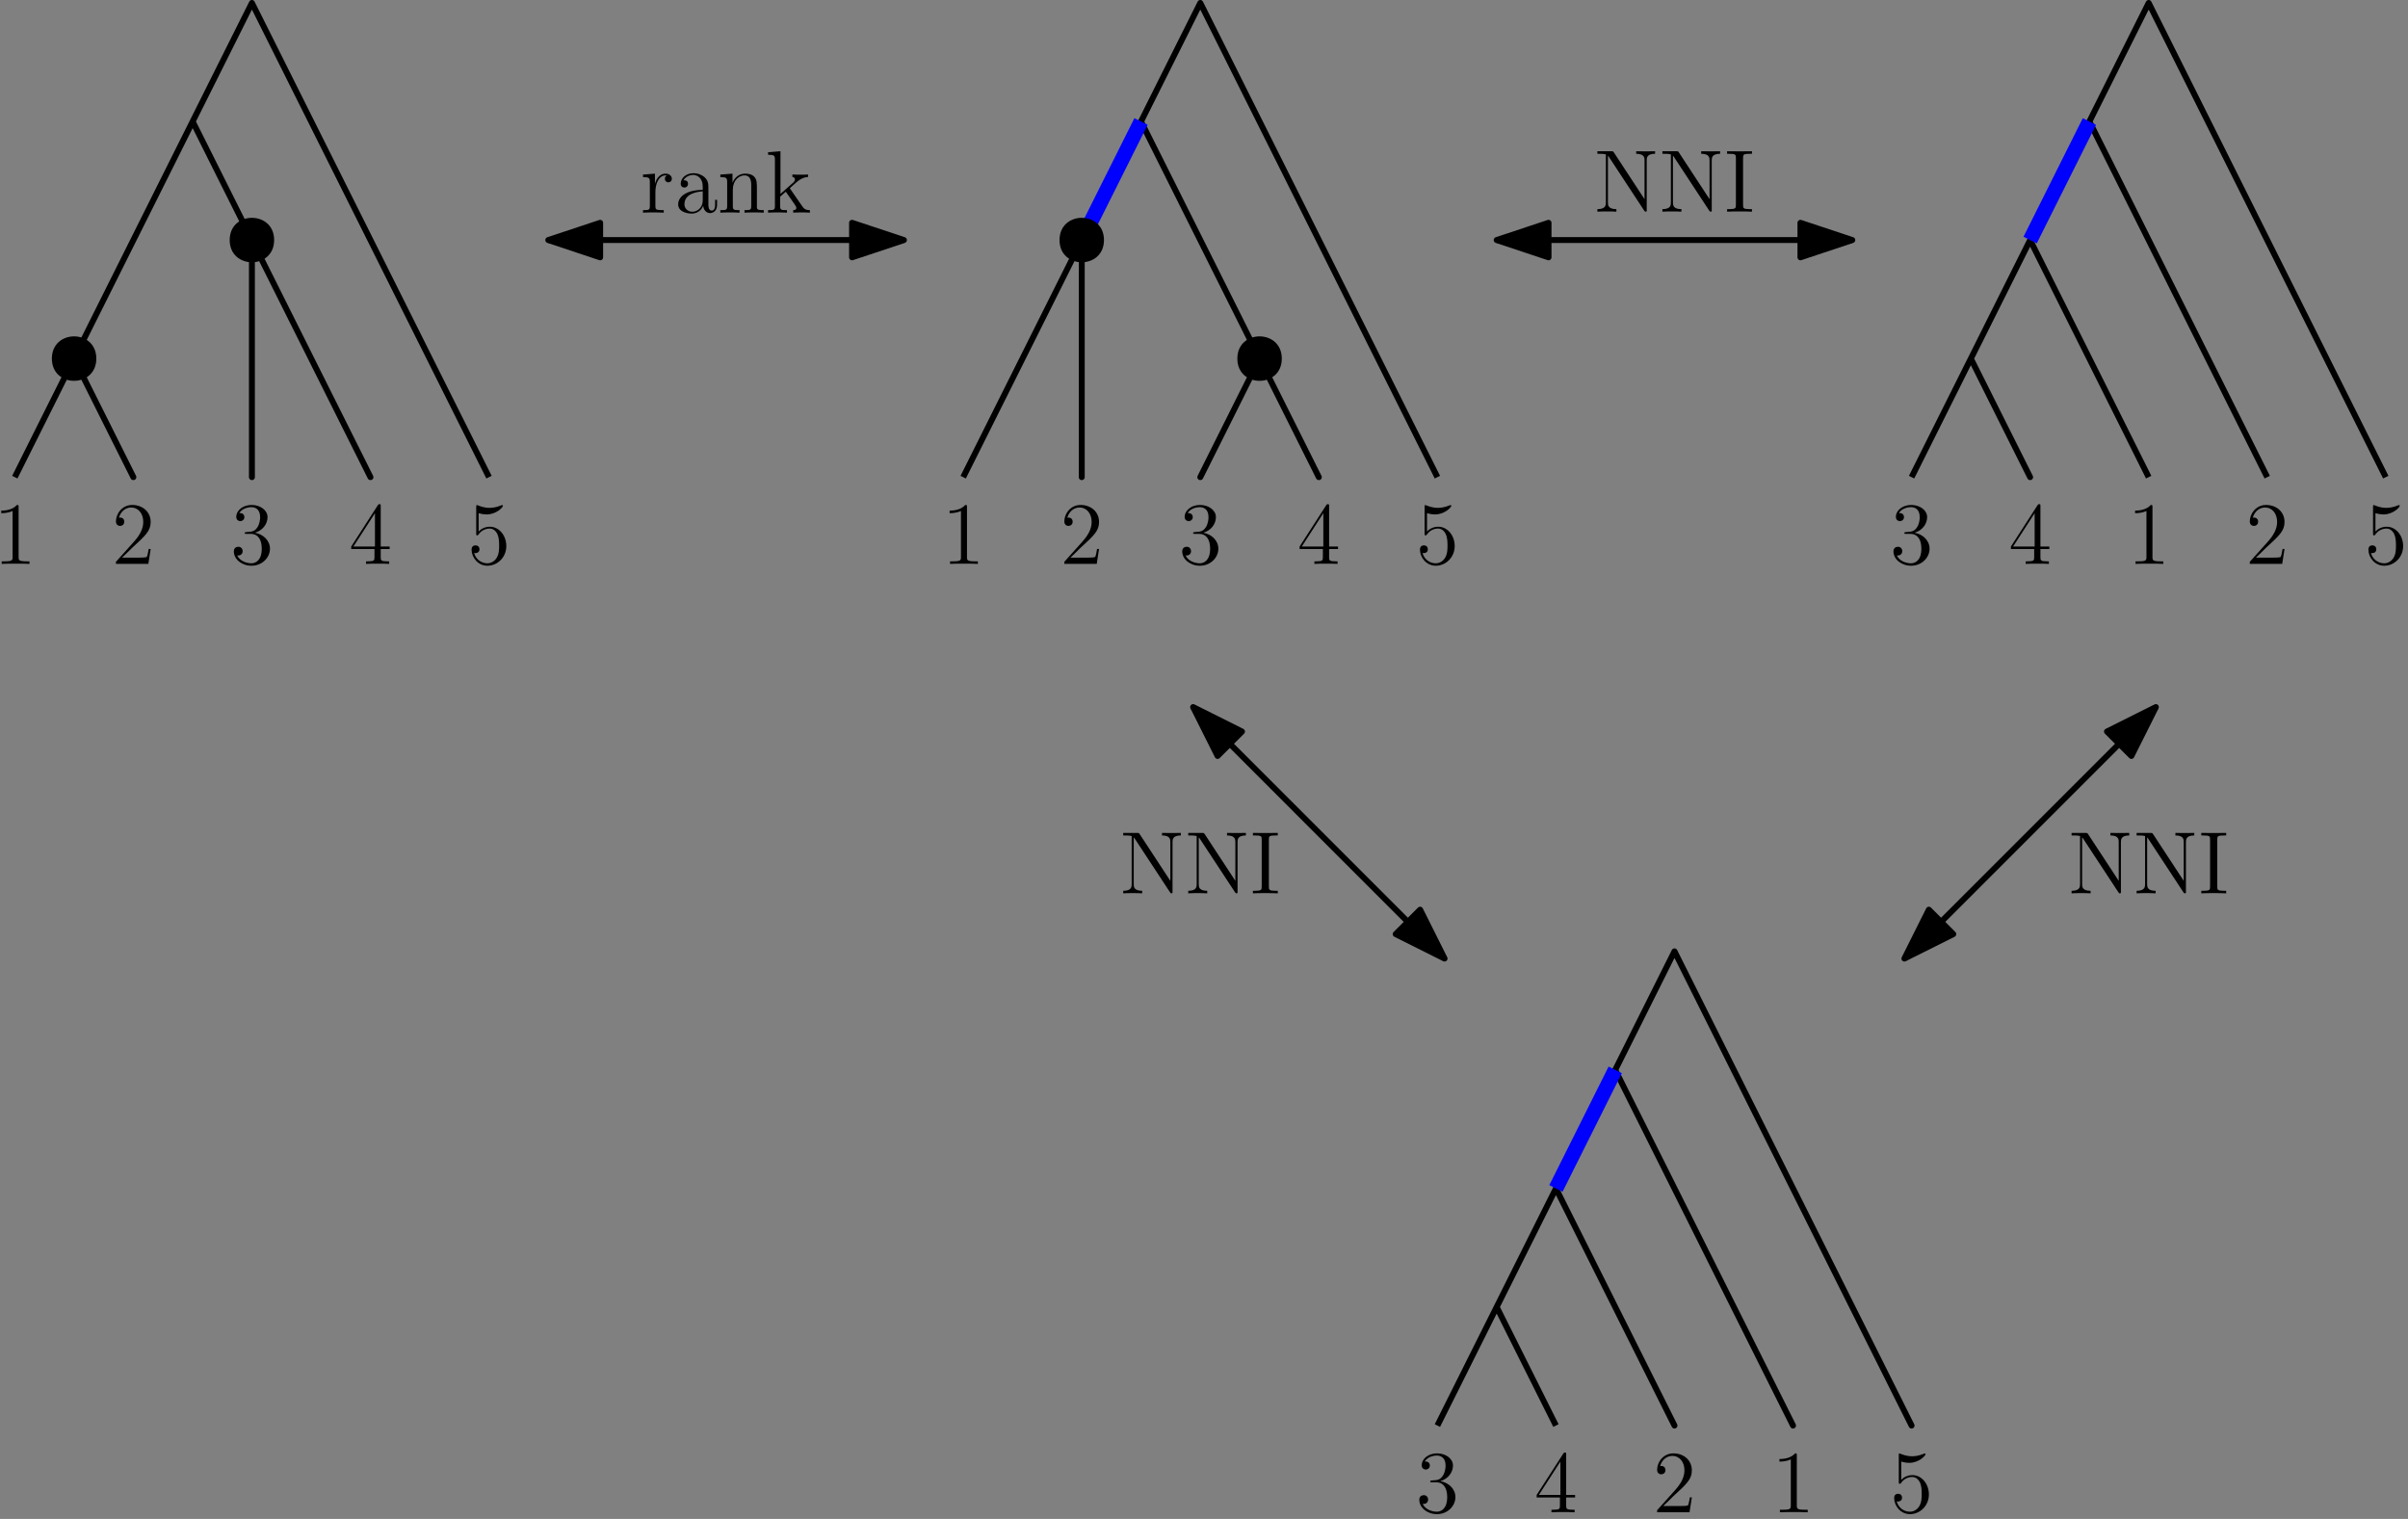 <?xml version="1.0" encoding="UTF-8" standalone="no"?>
<svg
   xmlns:dc="http://purl.org/dc/elements/1.1/"
   xmlns:cc="http://creativecommons.org/ns#"
   xmlns:rdf="http://www.w3.org/1999/02/22-rdf-syntax-ns#"
   xmlns:svg="http://www.w3.org/2000/svg"
   xmlns="http://www.w3.org/2000/svg"
   xmlns:xlink="http://www.w3.org/1999/xlink"
   xmlns:sodipodi="http://sodipodi.sourceforge.net/DTD/sodipodi-0.dtd"
   xmlns:inkscape="http://www.inkscape.org/namespaces/inkscape"
   width="325pt"
   height="205pt"
   viewBox="0 0 325 205"
   version="1.2"
   id="svg1039"
   sodipodi:docname="RNNI.svg"
   inkscape:version="0.92.3 (2405546, 2018-03-11)">
  <rect x="0" y="0" width="325" height="205" fill="#808080" stroke="none"/>
  <sodipodi:namedview
     pagecolor="#ffffff"
     bordercolor="#666666"
     borderopacity="1"
     objecttolerance="10"
     gridtolerance="10"
     guidetolerance="10"
     inkscape:pageopacity="0"
     inkscape:pageshadow="2"
     inkscape:window-width="3840"
     inkscape:window-height="2136"
     id="namedview1041"
     showgrid="false"
     inkscape:zoom="7.0170732"
     inkscape:cx="216.66667"
     inkscape:cy="136.66667"
     inkscape:window-x="0"
     inkscape:window-y="0"
     inkscape:window-maximized="1"
     inkscape:current-layer="svg1039" />
  <defs
     id="defs872">
    <g
       id="g870">
      <symbol
         overflow="visible"
         id="glyph0-0">
        <path
           style="stroke:none;"
           d=""
           id="path834" />
      </symbol>
      <symbol
         overflow="visible"
         id="glyph0-1">
        <path
           style="stroke:none;"
           d="M 2 -2.781 C 2 -3.938 2.469 -5.031 3.391 -5.031 C 3.484 -5.031 3.516 -5.031 3.562 -5.016 C 3.469 -4.969 3.281 -4.906 3.281 -4.578 C 3.281 -4.234 3.547 -4.094 3.734 -4.094 C 3.984 -4.094 4.219 -4.25 4.219 -4.578 C 4.219 -4.938 3.891 -5.266 3.375 -5.266 C 2.359 -5.266 2.016 -4.172 1.953 -3.938 L 1.938 -3.938 L 1.938 -5.266 L 0.328 -5.141 L 0.328 -4.797 C 1.141 -4.797 1.25 -4.703 1.25 -4.125 L 1.25 -0.891 C 1.25 -0.344 1.109 -0.344 0.328 -0.344 L 0.328 0 C 0.672 -0.031 1.328 -0.031 1.688 -0.031 C 2.016 -0.031 2.859 -0.031 3.125 0 L 3.125 -0.344 L 2.891 -0.344 C 2.016 -0.344 2 -0.484 2 -0.906 Z M 2 -2.781 "
           id="path837" />
      </symbol>
      <symbol
         overflow="visible"
         id="glyph0-2">
        <path
           style="stroke:none;"
           d="M 4.609 -3.188 C 4.609 -3.844 4.609 -4.312 4.094 -4.781 C 3.672 -5.156 3.125 -5.328 2.609 -5.328 C 1.625 -5.328 0.875 -4.688 0.875 -3.906 C 0.875 -3.562 1.094 -3.391 1.375 -3.391 C 1.656 -3.391 1.859 -3.594 1.859 -3.891 C 1.859 -4.375 1.438 -4.375 1.25 -4.375 C 1.531 -4.875 2.109 -5.094 2.578 -5.094 C 3.125 -5.094 3.844 -4.641 3.844 -3.562 L 3.844 -3.078 C 1.438 -3.047 0.531 -2.047 0.531 -1.125 C 0.531 -0.172 1.625 0.125 2.359 0.125 C 3.141 0.125 3.688 -0.359 3.906 -0.938 C 3.953 -0.375 4.328 0.062 4.844 0.062 C 5.094 0.062 5.781 -0.109 5.781 -1.062 L 5.781 -1.734 L 5.516 -1.734 L 5.516 -1.062 C 5.516 -0.375 5.234 -0.281 5.062 -0.281 C 4.609 -0.281 4.609 -0.922 4.609 -1.094 Z M 3.844 -1.688 C 3.844 -0.516 2.969 -0.125 2.453 -0.125 C 1.859 -0.125 1.375 -0.547 1.375 -1.125 C 1.375 -2.703 3.406 -2.844 3.844 -2.875 Z M 3.844 -1.688 "
           id="path840" />
      </symbol>
      <symbol
         overflow="visible"
         id="glyph0-3">
        <path
           style="stroke:none;"
           d="M 5.312 -2.906 C 5.312 -4.016 5.312 -4.344 5.047 -4.734 C 4.703 -5.203 4.141 -5.266 3.734 -5.266 C 2.562 -5.266 2.109 -4.281 2.016 -4.047 L 2.016 -5.266 L 0.375 -5.141 L 0.375 -4.797 C 1.188 -4.797 1.297 -4.703 1.297 -4.125 L 1.297 -0.891 C 1.297 -0.344 1.156 -0.344 0.375 -0.344 L 0.375 0 C 0.688 -0.031 1.344 -0.031 1.672 -0.031 C 2.016 -0.031 2.672 -0.031 2.969 0 L 2.969 -0.344 C 2.219 -0.344 2.062 -0.344 2.062 -0.891 L 2.062 -3.109 C 2.062 -4.359 2.891 -5.031 3.641 -5.031 C 4.375 -5.031 4.547 -4.422 4.547 -3.688 L 4.547 -0.891 C 4.547 -0.344 4.406 -0.344 3.641 -0.344 L 3.641 0 C 3.938 -0.031 4.594 -0.031 4.922 -0.031 C 5.266 -0.031 5.922 -0.031 6.234 0 L 6.234 -0.344 C 5.625 -0.344 5.328 -0.344 5.312 -0.703 Z M 5.312 -2.906 "
           id="path843" />
      </symbol>
      <symbol
         overflow="visible"
         id="glyph0-4">
        <path
           style="stroke:none;"
           d="M 3.344 -3.172 C 3.344 -3.172 3.266 -3.281 3.266 -3.281 C 3.266 -3.328 4.016 -3.969 4.109 -4.062 C 4.938 -4.781 5.469 -4.797 5.719 -4.812 L 5.719 -5.156 C 5.469 -5.125 5.156 -5.125 4.812 -5.125 C 4.5 -5.125 3.891 -5.125 3.609 -5.156 L 3.609 -4.812 C 3.812 -4.797 3.953 -4.688 3.953 -4.5 C 3.953 -4.25 3.719 -4.047 3.703 -4.047 L 2 -2.531 L 2 -8.297 L 0.328 -8.156 L 0.328 -7.812 C 1.141 -7.812 1.25 -7.734 1.25 -7.141 L 1.25 -0.891 C 1.25 -0.344 1.109 -0.344 0.328 -0.344 L 0.328 0 C 0.672 -0.031 1.25 -0.031 1.609 -0.031 C 1.953 -0.031 2.531 -0.031 2.875 0 L 2.875 -0.344 C 2.109 -0.344 1.953 -0.344 1.953 -0.891 L 1.953 -2.156 L 2.719 -2.828 L 3.875 -1.172 C 4.047 -0.922 4.141 -0.781 4.141 -0.625 C 4.141 -0.406 3.969 -0.344 3.719 -0.344 L 3.719 0 C 4.016 -0.031 4.609 -0.031 4.922 -0.031 C 5.438 -0.031 5.469 -0.031 5.969 0 L 5.969 -0.344 C 5.656 -0.344 5.281 -0.344 4.953 -0.844 Z M 3.344 -3.172 "
           id="path846" />
      </symbol>
      <symbol
         overflow="visible"
         id="glyph0-5">
        <path
           style="stroke:none;"
           d="M 2.703 -8 C 2.594 -8.156 2.578 -8.156 2.312 -8.156 L 0.484 -8.156 L 0.484 -7.812 C 1 -7.812 1.297 -7.812 1.625 -7.734 L 1.625 -1.25 C 1.625 -0.906 1.625 -0.344 0.484 -0.344 L 0.484 0 C 0.797 -0.031 1.438 -0.031 1.766 -0.031 C 2.109 -0.031 2.734 -0.031 3.047 0 L 3.047 -0.344 C 1.906 -0.344 1.906 -0.906 1.906 -1.25 L 1.906 -7.547 C 2.016 -7.453 2.016 -7.422 2.109 -7.281 L 6.781 -0.172 C 6.891 -0.016 6.906 0 7 0 C 7.094 0 7.125 -0.047 7.141 -0.078 L 7.141 -6.906 C 7.141 -7.25 7.141 -7.812 8.266 -7.812 L 8.266 -8.156 C 7.953 -8.141 7.328 -8.141 7 -8.141 C 6.656 -8.141 6.031 -8.141 5.719 -8.156 L 5.719 -7.812 C 6.844 -7.812 6.844 -7.25 6.844 -6.906 L 6.844 -1.688 Z M 2.703 -8 "
           id="path849" />
      </symbol>
      <symbol
         overflow="visible"
         id="glyph0-6">
        <path
           style="stroke:none;"
           d="M 2.594 -7.25 C 2.594 -7.703 2.625 -7.812 3.531 -7.812 L 3.797 -7.812 L 3.797 -8.156 C 3.5 -8.141 2.469 -8.141 2.109 -8.141 C 1.75 -8.141 0.719 -8.141 0.438 -8.156 L 0.438 -7.812 L 0.688 -7.812 C 1.594 -7.812 1.625 -7.703 1.625 -7.25 L 1.625 -0.906 C 1.625 -0.469 1.594 -0.344 0.688 -0.344 L 0.438 -0.344 L 0.438 0 C 0.719 -0.031 1.75 -0.031 2.109 -0.031 C 2.469 -0.031 3.5 -0.031 3.797 0 L 3.797 -0.344 L 3.531 -0.344 C 2.625 -0.344 2.594 -0.469 2.594 -0.906 Z M 2.594 -7.25 "
           id="path852" />
      </symbol>
      <symbol
         overflow="visible"
         id="glyph0-7">
        <path
           style="stroke:none;"
           d="M 3.438 -7.656 C 3.438 -7.938 3.438 -7.953 3.203 -7.953 C 2.922 -7.625 2.312 -7.188 1.094 -7.188 L 1.094 -6.844 C 1.359 -6.844 1.953 -6.844 2.625 -7.141 L 2.625 -0.922 C 2.625 -0.484 2.578 -0.344 1.531 -0.344 L 1.156 -0.344 L 1.156 0 C 1.484 -0.031 2.641 -0.031 3.031 -0.031 C 3.438 -0.031 4.578 -0.031 4.906 0 L 4.906 -0.344 L 4.531 -0.344 C 3.484 -0.344 3.438 -0.484 3.438 -0.922 Z M 3.438 -7.656 "
           id="path855" />
      </symbol>
      <symbol
         overflow="visible"
         id="glyph0-8">
        <path
           style="stroke:none;"
           d="M 5.266 -2.016 L 5 -2.016 C 4.953 -1.812 4.859 -1.141 4.75 -0.953 C 4.656 -0.844 3.984 -0.844 3.625 -0.844 L 1.406 -0.844 C 1.734 -1.125 2.469 -1.891 2.766 -2.172 C 4.594 -3.844 5.266 -4.469 5.266 -5.656 C 5.266 -7.031 4.172 -7.953 2.781 -7.953 C 1.406 -7.953 0.578 -6.766 0.578 -5.734 C 0.578 -5.125 1.109 -5.125 1.141 -5.125 C 1.406 -5.125 1.703 -5.312 1.703 -5.688 C 1.703 -6.031 1.484 -6.25 1.141 -6.25 C 1.047 -6.25 1.016 -6.25 0.984 -6.234 C 1.203 -7.047 1.859 -7.609 2.625 -7.609 C 3.641 -7.609 4.266 -6.75 4.266 -5.656 C 4.266 -4.641 3.688 -3.75 3 -2.984 L 0.578 -0.281 L 0.578 0 L 4.953 0 Z M 5.266 -2.016 "
           id="path858" />
      </symbol>
      <symbol
         overflow="visible"
         id="glyph0-9">
        <path
           style="stroke:none;"
           d="M 2.203 -4.297 C 2 -4.281 1.953 -4.266 1.953 -4.156 C 1.953 -4.047 2.016 -4.047 2.219 -4.047 L 2.766 -4.047 C 3.797 -4.047 4.25 -3.203 4.25 -2.062 C 4.25 -0.484 3.438 -0.078 2.844 -0.078 C 2.266 -0.078 1.297 -0.344 0.938 -1.141 C 1.328 -1.078 1.672 -1.297 1.672 -1.719 C 1.672 -2.062 1.422 -2.312 1.094 -2.312 C 0.797 -2.312 0.484 -2.141 0.484 -1.688 C 0.484 -0.625 1.547 0.25 2.875 0.25 C 4.297 0.25 5.359 -0.844 5.359 -2.047 C 5.359 -3.141 4.469 -4 3.328 -4.203 C 4.359 -4.5 5.031 -5.375 5.031 -6.312 C 5.031 -7.25 4.047 -7.953 2.891 -7.953 C 1.703 -7.953 0.812 -7.219 0.812 -6.344 C 0.812 -5.875 1.188 -5.766 1.359 -5.766 C 1.609 -5.766 1.906 -5.953 1.906 -6.312 C 1.906 -6.688 1.609 -6.859 1.344 -6.859 C 1.281 -6.859 1.25 -6.859 1.219 -6.844 C 1.672 -7.656 2.797 -7.656 2.859 -7.656 C 3.25 -7.656 4.031 -7.484 4.031 -6.312 C 4.031 -6.078 4 -5.422 3.641 -4.906 C 3.281 -4.375 2.875 -4.344 2.562 -4.328 Z M 2.203 -4.297 "
           id="path861" />
      </symbol>
      <symbol
         overflow="visible"
         id="glyph0-10">
        <path
           style="stroke:none;"
           d="M 4.312 -7.781 C 4.312 -8.016 4.312 -8.062 4.141 -8.062 C 4.047 -8.062 4.016 -8.062 3.922 -7.922 L 0.328 -2.344 L 0.328 -2 L 3.469 -2 L 3.469 -0.906 C 3.469 -0.469 3.438 -0.344 2.562 -0.344 L 2.328 -0.344 L 2.328 0 C 2.609 -0.031 3.547 -0.031 3.891 -0.031 C 4.219 -0.031 5.172 -0.031 5.453 0 L 5.453 -0.344 L 5.219 -0.344 C 4.344 -0.344 4.312 -0.469 4.312 -0.906 L 4.312 -2 L 5.516 -2 L 5.516 -2.344 L 4.312 -2.344 Z M 3.531 -6.844 L 3.531 -2.344 L 0.625 -2.344 Z M 3.531 -6.844 "
           id="path864" />
      </symbol>
      <symbol
         overflow="visible"
         id="glyph0-11">
        <path
           style="stroke:none;"
           d="M 1.531 -6.844 C 2.047 -6.688 2.469 -6.672 2.594 -6.672 C 3.938 -6.672 4.812 -7.656 4.812 -7.828 C 4.812 -7.875 4.781 -7.938 4.703 -7.938 C 4.688 -7.938 4.656 -7.938 4.547 -7.891 C 3.891 -7.609 3.312 -7.562 3 -7.562 C 2.219 -7.562 1.656 -7.812 1.422 -7.906 C 1.344 -7.938 1.312 -7.938 1.297 -7.938 C 1.203 -7.938 1.203 -7.859 1.203 -7.672 L 1.203 -4.125 C 1.203 -3.906 1.203 -3.844 1.344 -3.844 C 1.406 -3.844 1.422 -3.844 1.547 -4 C 1.875 -4.484 2.438 -4.766 3.031 -4.766 C 3.672 -4.766 3.984 -4.188 4.078 -3.984 C 4.281 -3.516 4.297 -2.922 4.297 -2.469 C 4.297 -2.016 4.297 -1.344 3.953 -0.797 C 3.688 -0.375 3.234 -0.078 2.703 -0.078 C 1.906 -0.078 1.141 -0.609 0.922 -1.484 C 0.984 -1.453 1.047 -1.453 1.109 -1.453 C 1.312 -1.453 1.641 -1.562 1.641 -1.969 C 1.641 -2.312 1.406 -2.5 1.109 -2.5 C 0.891 -2.5 0.578 -2.391 0.578 -1.922 C 0.578 -0.906 1.406 0.25 2.719 0.25 C 4.078 0.25 5.266 -0.891 5.266 -2.406 C 5.266 -3.828 4.297 -5.016 3.047 -5.016 C 2.359 -5.016 1.844 -4.703 1.531 -4.375 Z M 1.531 -6.844 "
           id="path867" />
      </symbol>
    </g>
  </defs>
  <g
     id="surface3764">
    <path
       style="fill:none;stroke-width:8;stroke-linecap:butt;stroke-linejoin:round;stroke:rgb(0%,0%,0%);stroke-opacity:1;stroke-miterlimit:10;"
       d="M 20 1406.016 L 100 1566.016 L 180 1406.016 L 100 1566.016 L 260 1886.016 L 340 1726.016 L 340 1406.016 L 340 1726.016 L 500 1406.016 L 260 1886.016 L 340 2046.016 L 660 1406.016 "
       transform="matrix(0.1,0,0,-0.1,0,205)"
       id="path874" />
    <path
       style="fill:none;stroke-width:8;stroke-linecap:butt;stroke-linejoin:round;stroke:rgb(0%,0%,0%);stroke-opacity:1;stroke-miterlimit:10;"
       d="M 1300 1406.016 L 1460 1726.016 L 1460 1406.016 L 1460 1726.016 L 1540 1886.016 L 1780 1406.016 L 1700 1566.016 L 1620 1406.016 L 1700 1566.016 L 1540 1886.016 L 1620 2046.016 L 1940 1406.016 "
       transform="matrix(0.1,0,0,-0.1,0,205)"
       id="path876" />
    <path
       style="fill:none;stroke-width:8;stroke-linecap:butt;stroke-linejoin:round;stroke:rgb(0%,0%,0%);stroke-opacity:1;stroke-miterlimit:10;"
       d="M 740 1726.016 L 1220 1726.016 "
       transform="matrix(0.1,0,0,-0.1,0,205)"
       id="path878" />
    <path
       style="fill-rule:evenodd;fill:rgb(0%,0%,0%);fill-opacity:1;stroke-width:8;stroke-linecap:butt;stroke-linejoin:round;stroke:rgb(0%,0%,0%);stroke-opacity:1;stroke-miterlimit:10;"
       d="M 1220 1726.016 L 1150 1749.297 L 1150 1702.695 Z M 1220 1726.016 "
       transform="matrix(0.1,0,0,-0.1,0,205)"
       id="path880" />
    <path
       style="fill-rule:evenodd;fill:rgb(0%,0%,0%);fill-opacity:1;stroke-width:8;stroke-linecap:butt;stroke-linejoin:round;stroke:rgb(0%,0%,0%);stroke-opacity:1;stroke-miterlimit:10;"
       d="M 740 1726.016 L 810 1702.695 L 810 1749.297 Z M 740 1726.016 "
       transform="matrix(0.1,0,0,-0.1,0,205)"
       id="path882" />
    <path
       style="fill:none;stroke-width:8;stroke-linecap:butt;stroke-linejoin:round;stroke:rgb(0%,0%,0%);stroke-opacity:1;stroke-miterlimit:10;"
       d="M 2020 1726.016 L 2500 1726.016 "
       transform="matrix(0.1,0,0,-0.1,0,205)"
       id="path884" />
    <path
       style="fill-rule:evenodd;fill:rgb(0%,0%,0%);fill-opacity:1;stroke-width:8;stroke-linecap:butt;stroke-linejoin:round;stroke:rgb(0%,0%,0%);stroke-opacity:1;stroke-miterlimit:10;"
       d="M 2500 1726.016 L 2430 1749.297 L 2430 1702.695 Z M 2500 1726.016 "
       transform="matrix(0.1,0,0,-0.1,0,205)"
       id="path886" />
    <path
       style="fill-rule:evenodd;fill:rgb(0%,0%,0%);fill-opacity:1;stroke-width:8;stroke-linecap:butt;stroke-linejoin:round;stroke:rgb(0%,0%,0%);stroke-opacity:1;stroke-miterlimit:10;"
       d="M 2020 1726.016 L 2090 1702.695 L 2090 1749.297 Z M 2020 1726.016 "
       transform="matrix(0.1,0,0,-0.1,0,205)"
       id="path888" />
    <g
       style="fill:rgb(0%,0%,0%);fill-opacity:1;"
       id="g898">
      <use
         xlink:href="#glyph0-1"
         x="86.457"
         y="28.702"
         id="use890" />
      <use
         xlink:href="#glyph0-2"
         x="91"
         y="28.702"
         id="use892" />
      <use
         xlink:href="#glyph0-3"
         x="96.846"
         y="28.702"
         id="use894" />
      <use
         xlink:href="#glyph0-4"
         x="103.338"
         y="28.702"
         id="use896" />
    </g>
    <g
       style="fill:rgb(0%,0%,0%);fill-opacity:1;"
       id="g906">
      <use
         xlink:href="#glyph0-5"
         x="215.113"
         y="28.569"
         id="use900" />
      <use
         xlink:href="#glyph0-5"
         x="223.888"
         y="28.569"
         id="use902" />
      <use
         xlink:href="#glyph0-6"
         x="232.663"
         y="28.569"
         id="use904" />
    </g>
    <g
       style="fill:rgb(0%,0%,0%);fill-opacity:1;"
       id="g914">
      <use
         xlink:href="#glyph0-5"
         x="279.113"
         y="120.569"
         id="use908" />
      <use
         xlink:href="#glyph0-5"
         x="287.888"
         y="120.569"
         id="use910" />
      <use
         xlink:href="#glyph0-6"
         x="296.663"
         y="120.569"
         id="use912" />
    </g>
    <g
       style="fill:rgb(0%,0%,0%);fill-opacity:1;"
       id="g922">
      <use
         xlink:href="#glyph0-5"
         x="151.113"
         y="120.569"
         id="use916" />
      <use
         xlink:href="#glyph0-5"
         x="159.888"
         y="120.569"
         id="use918" />
      <use
         xlink:href="#glyph0-6"
         x="168.663"
         y="120.569"
         id="use920" />
    </g>
    <g
       style="fill:rgb(0%,0%,0%);fill-opacity:1;"
       id="g926">
      <use
         xlink:href="#glyph0-7"
         x="-0.926"
         y="76.104"
         id="use924" />
    </g>
    <g
       style="fill:rgb(0%,0%,0%);fill-opacity:1;"
       id="g930">
      <use
         xlink:href="#glyph0-8"
         x="15.07"
         y="76.104"
         id="use928" />
    </g>
    <g
       style="fill:rgb(0%,0%,0%);fill-opacity:1;"
       id="g934">
      <use
         xlink:href="#glyph0-9"
         x="31.078"
         y="76.104"
         id="use932" />
    </g>
    <g
       style="fill:rgb(0%,0%,0%);fill-opacity:1;"
       id="g938">
      <use
         xlink:href="#glyph0-10"
         x="47.074"
         y="76.104"
         id="use936" />
    </g>
    <g
       style="fill:rgb(0%,0%,0%);fill-opacity:1;"
       id="g942">
      <use
         xlink:href="#glyph0-11"
         x="63.07"
         y="76.104"
         id="use940" />
    </g>
    <path
       style="fill:none;stroke-width:8;stroke-linecap:butt;stroke-linejoin:round;stroke:rgb(0%,0%,0%);stroke-opacity:1;stroke-miterlimit:10;"
       d="M 1949.688 756.289 L 1610.312 1095.703 "
       transform="matrix(0.1,0,0,-0.1,0,205)"
       id="path944" />
    <path
       style="fill-rule:evenodd;fill:rgb(0%,0%,0%);fill-opacity:1;stroke-width:8;stroke-linecap:butt;stroke-linejoin:round;stroke:rgb(0%,0%,0%);stroke-opacity:1;stroke-miterlimit:10;"
       d="M 1610.312 1095.703 L 1643.32 1029.727 L 1676.289 1062.695 Z M 1610.312 1095.703 "
       transform="matrix(0.1,0,0,-0.1,0,205)"
       id="path946" />
    <path
       style="fill-rule:evenodd;fill:rgb(0%,0%,0%);fill-opacity:1;stroke-width:8;stroke-linecap:butt;stroke-linejoin:round;stroke:rgb(0%,0%,0%);stroke-opacity:1;stroke-miterlimit:10;"
       d="M 1949.688 756.289 L 1916.68 822.266 L 1883.711 789.297 Z M 1949.688 756.289 "
       transform="matrix(0.1,0,0,-0.1,0,205)"
       id="path948" />
    <path
       style="fill:none;stroke-width:8;stroke-linecap:butt;stroke-linejoin:round;stroke:rgb(0%,0%,0%);stroke-opacity:1;stroke-miterlimit:10;"
       d="M 2570.312 756.289 L 2909.727 1095.703 "
       transform="matrix(0.1,0,0,-0.1,0,205)"
       id="path950" />
    <path
       style="fill-rule:evenodd;fill:rgb(0%,0%,0%);fill-opacity:1;stroke-width:8;stroke-linecap:butt;stroke-linejoin:round;stroke:rgb(0%,0%,0%);stroke-opacity:1;stroke-miterlimit:10;"
       d="M 2909.727 1095.703 L 2843.711 1062.695 L 2876.68 1029.727 Z M 2909.727 1095.703 "
       transform="matrix(0.1,0,0,-0.1,0,205)"
       id="path952" />
    <path
       style="fill-rule:evenodd;fill:rgb(0%,0%,0%);fill-opacity:1;stroke-width:8;stroke-linecap:butt;stroke-linejoin:round;stroke:rgb(0%,0%,0%);stroke-opacity:1;stroke-miterlimit:10;"
       d="M 2570.312 756.289 L 2636.289 789.297 L 2603.32 822.266 Z M 2570.312 756.289 "
       transform="matrix(0.1,0,0,-0.1,0,205)"
       id="path954" />
    <g
       style="fill:rgb(0%,0%,0%);fill-opacity:1;"
       id="g958">
      <use
         xlink:href="#glyph0-7"
         x="127.074"
         y="76.104"
         id="use956" />
    </g>
    <g
       style="fill:rgb(0%,0%,0%);fill-opacity:1;"
       id="g962">
      <use
         xlink:href="#glyph0-8"
         x="143.07"
         y="76.104"
         id="use960" />
    </g>
    <g
       style="fill:rgb(0%,0%,0%);fill-opacity:1;"
       id="g966">
      <use
         xlink:href="#glyph0-9"
         x="159.078"
         y="76.104"
         id="use964" />
    </g>
    <g
       style="fill:rgb(0%,0%,0%);fill-opacity:1;"
       id="g970">
      <use
         xlink:href="#glyph0-10"
         x="175.074"
         y="76.104"
         id="use968" />
    </g>
    <g
       style="fill:rgb(0%,0%,0%);fill-opacity:1;"
       id="g974">
      <use
         xlink:href="#glyph0-11"
         x="191.07"
         y="76.104"
         id="use972" />
    </g>
    <path
       style="fill:none;stroke-width:8;stroke-linecap:butt;stroke-linejoin:round;stroke:rgb(0%,0%,0%);stroke-opacity:1;stroke-miterlimit:10;"
       d="M 1940 126.016 L 2260 766.016 L 2580 126.016 L 2260 766.016 L 2180 606.016 L 2420 126.016 L 2180 606.016 L 2100 446.016 L 2260 126.016 L 2100 446.016 L 2020 286.016 L 2100 126.016 "
       transform="matrix(0.1,0,0,-0.1,0,205)"
       id="path976" />
    <g
       style="fill:rgb(0%,0%,0%);fill-opacity:1;"
       id="g980">
      <use
         xlink:href="#glyph0-7"
         x="287.074"
         y="76.104"
         id="use978" />
    </g>
    <g
       style="fill:rgb(0%,0%,0%);fill-opacity:1;"
       id="g984">
      <use
         xlink:href="#glyph0-8"
         x="303.07"
         y="76.104"
         id="use982" />
    </g>
    <g
       style="fill:rgb(0%,0%,0%);fill-opacity:1;"
       id="g988">
      <use
         xlink:href="#glyph0-9"
         x="255.07"
         y="76.104"
         id="use986" />
    </g>
    <g
       style="fill:rgb(0%,0%,0%);fill-opacity:1;"
       id="g992">
      <use
         xlink:href="#glyph0-10"
         x="271.078"
         y="76.104"
         id="use990" />
    </g>
    <g
       style="fill:rgb(0%,0%,0%);fill-opacity:1;"
       id="g996">
      <use
         xlink:href="#glyph0-11"
         x="319.078"
         y="76.104"
         id="use994" />
    </g>
    <g
       style="fill:rgb(0%,0%,0%);fill-opacity:1;"
       id="g1000">
      <use
         xlink:href="#glyph0-7"
         x="239.074"
         y="204.104"
         id="use998" />
    </g>
    <g
       style="fill:rgb(0%,0%,0%);fill-opacity:1;"
       id="g1004">
      <use
         xlink:href="#glyph0-8"
         x="223.078"
         y="204.104"
         id="use1002" />
    </g>
    <g
       style="fill:rgb(0%,0%,0%);fill-opacity:1;"
       id="g1008">
      <use
         xlink:href="#glyph0-9"
         x="191.074"
         y="204.104"
         id="use1006" />
    </g>
    <g
       style="fill:rgb(0%,0%,0%);fill-opacity:1;"
       id="g1012">
      <use
         xlink:href="#glyph0-10"
         x="207.07"
         y="204.104"
         id="use1010" />
    </g>
    <g
       style="fill:rgb(0%,0%,0%);fill-opacity:1;"
       id="g1016">
      <use
         xlink:href="#glyph0-11"
         x="255.07"
         y="204.104"
         id="use1014" />
    </g>
    <path
       style="fill:none;stroke-width:8;stroke-linecap:butt;stroke-linejoin:round;stroke:rgb(0%,0%,0%);stroke-opacity:1;stroke-miterlimit:10;"
       d="M 2580 1406.016 L 2660 1566.016 L 2740 1406.016 L 2660 1566.016 L 2740 1726.016 L 2900 1406.016 "
       transform="matrix(0.1,0,0,-0.1,0,205)"
       id="path1018" />
    <path
       style="fill:none;stroke-width:8;stroke-linecap:butt;stroke-linejoin:round;stroke:rgb(0%,0%,0%);stroke-opacity:1;stroke-miterlimit:10;"
       d="M 3220 1406.016 L 2900 2046.016 L 2820 1886.016 L 3060 1406.016 "
       transform="matrix(0.1,0,0,-0.1,0,205)"
       id="path1020" />
    <path
       style="fill-rule:evenodd;fill:rgb(100%,100%,100%);fill-opacity:1;stroke-width:8;stroke-linecap:butt;stroke-linejoin:round;stroke:rgb(0%,0%,0%);stroke-opacity:1;stroke-miterlimit:10;"
       d="M 2820 1886.016 L 2740 1726.016 "
       transform="matrix(0.1,0,0,-0.1,0,205)"
       id="path1022" />
    <path
       style=" stroke:none;fill-rule:evenodd;fill:rgb(0%,0%,0%);fill-opacity:1;"
       d="M 37 32.398 C 37 28.398 31 28.398 31 32.398 C 31 36.398 37 36.398 37 32.398 Z M 37 32.398 "
       id="path1024" />
    <path
       style=" stroke:none;fill-rule:evenodd;fill:rgb(0%,0%,0%);fill-opacity:1;"
       d="M 13 48.398 C 13 44.398 7 44.398 7 48.398 C 7 52.398 13 52.398 13 48.398 Z M 13 48.398 "
       id="path1026" />
    <path
       style=" stroke:none;fill-rule:evenodd;fill:rgb(0%,0%,0%);fill-opacity:1;"
       d="M 173 48.398 C 173 44.398 167 44.398 167 48.398 C 167 52.398 173 52.398 173 48.398 Z M 173 48.398 "
       id="path1028" />
    <path
       style="fill:none;stroke-width:20;stroke-linecap:butt;stroke-linejoin:round;stroke:rgb(0%,0%,100%);stroke-opacity:1;stroke-miterlimit:10;"
       d="M 2820 1886.016 L 2740 1726.016 "
       transform="matrix(0.1,0,0,-0.1,0,205)"
       id="path1030" />
    <path
       style="fill:none;stroke-width:20;stroke-linecap:butt;stroke-linejoin:round;stroke:rgb(0%,0%,100%);stroke-opacity:1;stroke-miterlimit:10;"
       d="M 2180 606.016 L 2100 446.016 "
       transform="matrix(0.1,0,0,-0.1,0,205)"
       id="path1032" />
    <path
       style="fill:none;stroke-width:20;stroke-linecap:butt;stroke-linejoin:round;stroke:rgb(0%,0%,100%);stroke-opacity:1;stroke-miterlimit:10;"
       d="M 1540 1886.016 L 1460 1726.016 "
       transform="matrix(0.1,0,0,-0.1,0,205)"
       id="path1034" />
    <path
       style=" stroke:none;fill-rule:evenodd;fill:rgb(0%,0%,0%);fill-opacity:1;"
       d="M 149 32.398 C 149 28.398 143 28.398 143 32.398 C 143 36.398 149 36.398 149 32.398 Z M 149 32.398 "
       id="path1036" />
  </g>
</svg>
